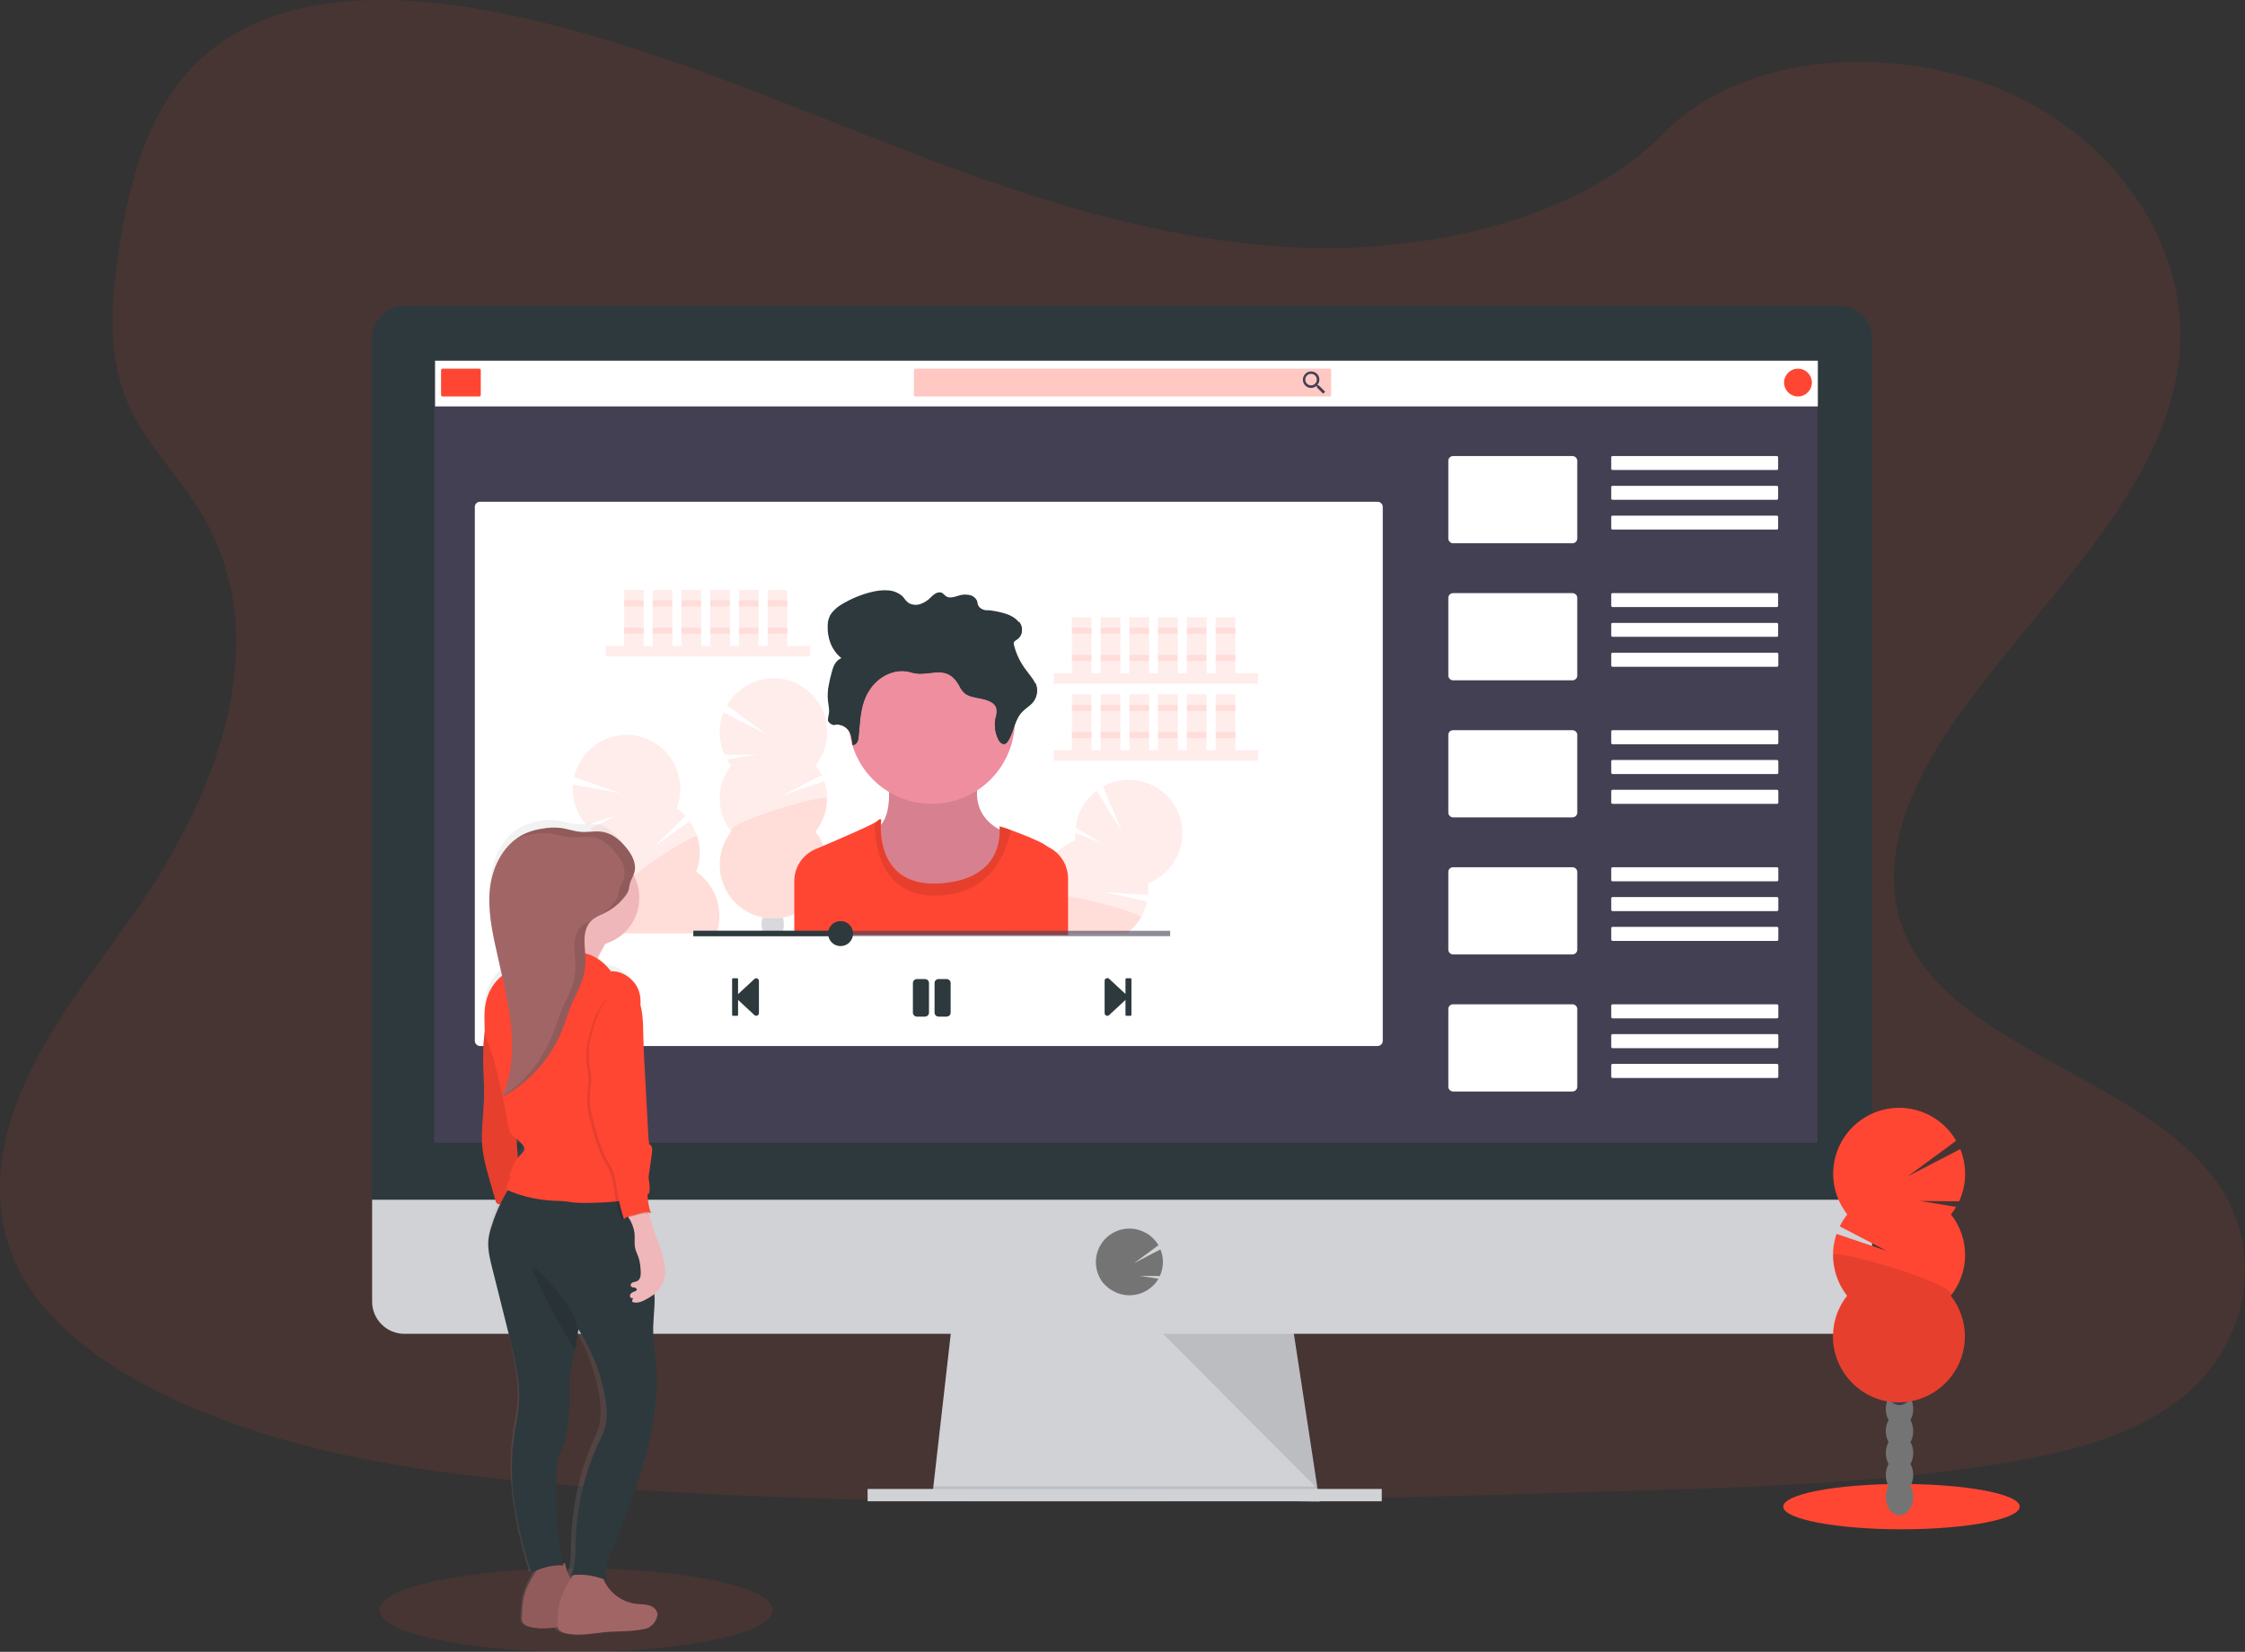 <?xml version="1.0" encoding="utf-8"?>
<!-- Generator: Adobe Illustrator 25.2.1, SVG Export Plug-In . SVG Version: 6.00 Build 0)  -->
<svg version="1.1" id="b847c0d8-de26-4ae3-b269-ef35a8ef771f"
	 xmlns="http://www.w3.org/2000/svg" xmlns:xlink="http://www.w3.org/1999/xlink" x="0px" y="0px" viewBox="0 0 1130 831.6"
	 style="enable-background:new 0 0 1130 831.6;" xml:space="preserve">
<rect x="0" y="0" width="1130" height="831.6" fill="#333333" stroke="none"/>
<style type="text/css">
	.st0{opacity:0.1;fill:#FF4633;enable-background:new    ;}
	.st1{fill:#D0D2D5;}
	.st2{opacity:0.1;enable-background:new    ;}
	.st3{fill:#2D393D;}
	.st4{fill:#444053;}
	.st5{fill:#747474;}
	.st6{fill:#FFFFFF;}
	.st7{fill:#FF4633;}
	.st8{opacity:0.3;fill:#FF4633;enable-background:new    ;}
	.st9{opacity:0.2;fill:#3F3D56;enable-background:new    ;}
	.st10{fill:#EE8E9E;}
	.st11{opacity:0.6;fill:#444053;enable-background:new    ;}
	.st12{fill:#3F3D56;}
	.st13{fill:url(#SVGID_1_);}
	.st14{fill:#A26565;}
	.st15{fill:#EFB7B9;}
	.st16{opacity:0.1;}
</style>
<path class="st0" d="M656.5,124.7c-72.4-2.5-141.4-25.9-207.3-51.5S318.1,19.3,247.4,5.7C201.9-3,149.9-4.2,113.2,20.1
	C78,43.6,66.6,84.1,60.5,121.7c-4.6,28.3-7.3,58,5.3,84.5c8.8,18.4,24.3,33.8,35.1,51.4c37.4,61.3,11,136.8-29.6,196.6
	c-19,28.1-41.1,54.8-55.8,84.7C0.7,568.8-6.1,603,6.8,633.4c12.8,30.2,43.1,52.9,76,68.8c66.8,32.4,145.5,41.7,222.3,46.9
	c169.9,11.6,340.8,6.6,511.2,1.6c63.1-1.9,126.4-3.8,188.4-13.5c34.4-5.4,70-14,95-34.8c31.8-26.3,39.6-70.9,18.3-104
	c-35.7-55.4-134.3-69.2-159.3-128.6c-13.7-32.7,0.4-69.2,20.3-99.5c42.8-65.1,114.5-122.2,118.3-196.6
	c2.6-51.1-31.9-102.3-85.2-126.5c-55.9-25.3-133.4-22.2-174.6,19.8C795.1,110.3,720.5,126.9,656.5,124.7z"/>
<polygon class="st1" points="664.2,755.9 469.2,753.4 469.8,748.4 479.2,665.9 650.4,665.9 663,748.4 664,754.6 "/>
<polygon class="st2" points="664,754.6 566.7,754.6 469.2,753.4 469.8,748.4 663,748.4 "/>
<rect x="436.7" y="749.6" class="st1" width="258.8" height="6.2"/>
<path class="st3" d="M942.3,170.4c0-9-7.2-16.3-16.2-16.4c0,0,0,0,0,0H203.5c-9,0-16.2,7.4-16.2,16.3c0,0,0,0,0,0v438h755V170.4z"/>
<path class="st1" d="M187.3,604v51.3c0,8.9,7.3,16.2,16.2,16.2l0,0h722.6c8.9,0,16.2-7.3,16.2-16.2V604H187.3z"/>
<rect x="218.6" y="181.5" class="st4" width="696.2" height="393.8"/>
<path class="st5" d="M568.5,652.1c5.2,0,10.1-2.4,13.3-6.4l0,0c0.5-0.6,0.9-1.3,1.3-1.9l-9.3-1.5l10,0.1c1.9-4.2,2.1-9.1,0.3-13.4
	l-13.4,7l12.4-9.1c-4.7-8-15-10.8-23.1-6.1s-10.8,15-6.1,23.1c0.4,0.7,0.8,1.3,1.3,1.9l0,0C558.5,649.7,563.4,652.1,568.5,652.1z"/>
<polygon class="st2" points="585.4,671.5 663.2,749.6 651.3,671.5 "/>
<path class="st6" d="M241.6,252.6h451.8c1.4,0,2.6,1.2,2.6,2.6V524c0,1.4-1.2,2.6-2.6,2.6H241.6c-1.4,0-2.6-1.2-2.6-2.6V255.2
	C239,253.7,240.2,252.6,241.6,252.6z"/>
<rect x="219" y="181.6" class="st6" width="696" height="23"/>
<path class="st7" d="M222.8,185.6h18.4c0.4,0,0.8,0.3,0.8,0.8v12.4c0,0.4-0.3,0.8-0.8,0.8h-18.4c-0.4,0-0.8-0.3-0.8-0.8v-12.4
	C222,185.9,222.3,185.6,222.8,185.6z"/>
<path class="st8" d="M460.6,185.6h208.8c0.3,0,0.6,0.3,0.6,0.6V199c0,0.3-0.3,0.6-0.6,0.6H460.6c-0.3,0-0.6-0.3-0.6-0.6v-12.8
	C460,185.8,460.3,185.6,460.6,185.6z"/>
<path class="st4" d="M663.8,194h-0.5l-0.2-0.2c0.6-0.8,1-1.7,1-2.7c0-2.3-1.9-4.1-4.2-4.1c-2.3,0-4.1,1.9-4.1,4.2
	c0,2.3,1.9,4.1,4.1,4.1c1,0,2-0.4,2.7-1l0.2,0.2v0.5l3.2,3.2l1-1L663.8,194z M659.9,194c-1.6,0-2.9-1.3-2.9-2.9s1.3-2.9,2.9-2.9
	s2.9,1.3,2.9,2.9c0,0,0,0,0,0C662.8,192.7,661.5,194,659.9,194C660,194,659.9,194,659.9,194z"/>
<circle class="st7" cx="905" cy="192.6" r="7"/>
<path class="st6" d="M731.4,229.6h60.1c1.3,0,2.4,1.1,2.4,2.4v39.1c0,1.3-1.1,2.4-2.4,2.4h-60.1c-1.3,0-2.4-1.1-2.4-2.4V232
	C729,230.6,730.1,229.6,731.4,229.6z"/>
<path class="st6" d="M811.6,229.6h82.8c0.3,0,0.6,0.3,0.6,0.6v5.8c0,0.3-0.3,0.6-0.6,0.6h-82.8c-0.3,0-0.6-0.3-0.6-0.6v-5.8
	C811,229.8,811.3,229.6,811.6,229.6z"/>
<path class="st6" d="M811.6,244.6h82.8c0.3,0,0.6,0.3,0.6,0.6v5.8c0,0.3-0.3,0.6-0.6,0.6h-82.8c-0.3,0-0.6-0.3-0.6-0.6v-5.8
	C811,244.8,811.3,244.6,811.6,244.6z"/>
<path class="st6" d="M811.6,259.6h82.8c0.3,0,0.6,0.3,0.6,0.6v5.8c0,0.3-0.3,0.6-0.6,0.6h-82.8c-0.3,0-0.6-0.3-0.6-0.6v-5.8
	C811,259.8,811.3,259.6,811.6,259.6z"/>
<path class="st6" d="M731.4,298.6h60.1c1.3,0,2.4,1.1,2.4,2.4v39.1c0,1.3-1.1,2.4-2.4,2.4h-60.1c-1.3,0-2.4-1.1-2.4-2.4V301
	C729,299.6,730.1,298.6,731.4,298.6z"/>
<path class="st6" d="M811.6,298.6h82.8c0.3,0,0.6,0.3,0.6,0.6v5.8c0,0.3-0.3,0.6-0.6,0.6h-82.8c-0.3,0-0.6-0.3-0.6-0.6v-5.8
	C811,298.8,811.3,298.6,811.6,298.6z"/>
<path class="st6" d="M811.6,313.6h82.8c0.3,0,0.6,0.3,0.6,0.6v5.8c0,0.3-0.3,0.6-0.6,0.6h-82.8c-0.3,0-0.6-0.3-0.6-0.6v-5.8
	C811,313.8,811.3,313.6,811.6,313.6z"/>
<path class="st6" d="M811.7,328.6h82.7c0.4,0,0.7,0.3,0.7,0.7v5.7c0,0.4-0.3,0.7-0.7,0.7h-82.7c-0.4,0-0.7-0.3-0.7-0.7v-5.7
	C811,328.9,811.3,328.6,811.7,328.6z"/>
<path class="st6" d="M731.4,367.6h60.1c1.3,0,2.4,1.1,2.4,2.4v39.1c0,1.3-1.1,2.4-2.4,2.4h-60.1c-1.3,0-2.4-1.1-2.4-2.4V370
	C729,368.6,730.1,367.6,731.4,367.6z"/>
<path class="st6" d="M811.7,367.6h82.7c0.4,0,0.7,0.3,0.7,0.7v5.7c0,0.4-0.3,0.7-0.7,0.7h-82.7c-0.4,0-0.7-0.3-0.7-0.7v-5.7
	C811,367.9,811.3,367.6,811.7,367.6z"/>
<path class="st6" d="M811.7,382.6h82.7c0.4,0,0.7,0.3,0.7,0.7v5.7c0,0.4-0.3,0.7-0.7,0.7h-82.7c-0.4,0-0.7-0.3-0.7-0.7v-5.7
	C811,382.9,811.3,382.6,811.7,382.6z"/>
<path class="st6" d="M811.7,397.6h82.7c0.4,0,0.7,0.3,0.7,0.7v5.7c0,0.4-0.3,0.7-0.7,0.7h-82.7c-0.4,0-0.7-0.3-0.7-0.7v-5.7
	C811,397.9,811.3,397.6,811.7,397.6z"/>
<path class="st6" d="M731.4,436.6h60.1c1.3,0,2.4,1.1,2.4,2.4v39.1c0,1.3-1.1,2.4-2.4,2.4h-60.1c-1.3,0-2.4-1.1-2.4-2.4V439
	C729,437.6,730.1,436.6,731.4,436.6z"/>
<path class="st6" d="M811.7,436.6h82.7c0.4,0,0.7,0.3,0.7,0.7v5.7c0,0.4-0.3,0.7-0.7,0.7h-82.7c-0.4,0-0.7-0.3-0.7-0.7v-5.7
	C811,436.9,811.3,436.6,811.7,436.6z"/>
<path class="st6" d="M811.7,451.6h82.7c0.4,0,0.7,0.3,0.7,0.7v5.7c0,0.4-0.3,0.7-0.7,0.7h-82.7c-0.4,0-0.7-0.3-0.7-0.7v-5.7
	C811,451.9,811.3,451.6,811.7,451.6z"/>
<path class="st6" d="M811.7,466.6h82.7c0.4,0,0.7,0.3,0.7,0.7v5.7c0,0.4-0.3,0.7-0.7,0.7h-82.7c-0.4,0-0.7-0.3-0.7-0.7v-5.7
	C811,466.9,811.3,466.6,811.7,466.6z"/>
<path class="st6" d="M731.4,505.6h60.1c1.3,0,2.4,1.1,2.4,2.4v39.1c0,1.3-1.1,2.4-2.4,2.4h-60.1c-1.3,0-2.4-1.1-2.4-2.4V508
	C729,506.6,730.1,505.6,731.4,505.6z"/>
<path class="st6" d="M811.7,505.6h82.7c0.4,0,0.7,0.3,0.7,0.7v5.7c0,0.4-0.3,0.7-0.7,0.7h-82.7c-0.4,0-0.7-0.3-0.7-0.7v-5.7
	C811,505.9,811.3,505.6,811.7,505.6z"/>
<path class="st6" d="M811.7,520.6h82.7c0.4,0,0.7,0.3,0.7,0.7v5.7c0,0.4-0.3,0.7-0.7,0.7h-82.7c-0.4,0-0.7-0.3-0.7-0.7v-5.7
	C811,520.9,811.3,520.6,811.7,520.6z"/>
<path class="st6" d="M811.7,535.6h82.7c0.4,0,0.7,0.3,0.7,0.7v5.7c0,0.4-0.3,0.7-0.7,0.7h-82.7c-0.4,0-0.7-0.3-0.7-0.7v-5.7
	C811,535.9,811.3,535.6,811.7,535.6z"/>
<rect x="304.9" y="325.2" class="st0" width="102.8" height="5.3"/>
<rect x="314.1" y="297" class="st0" width="9.9" height="28.2"/>
<rect x="328.5" y="297" class="st0" width="9.9" height="28.2"/>
<rect x="343" y="297" class="st0" width="9.9" height="28.2"/>
<rect x="357.5" y="297" class="st0" width="9.9" height="28.2"/>
<rect x="371.9" y="297" class="st0" width="9.9" height="28.2"/>
<rect x="386.4" y="297" class="st0" width="9.9" height="28.2"/>
<rect x="314.1" y="302.3" class="st0" width="9.9" height="3"/>
<rect x="328.5" y="302.3" class="st0" width="9.9" height="3"/>
<rect x="343" y="302.3" class="st0" width="9.9" height="3"/>
<rect x="357.5" y="302.3" class="st0" width="9.9" height="3"/>
<rect x="371.9" y="302.3" class="st0" width="9.9" height="3"/>
<rect x="386.4" y="302.3" class="st0" width="9.9" height="3"/>
<rect x="314.1" y="316" class="st0" width="9.9" height="3"/>
<rect x="328.5" y="316" class="st0" width="9.9" height="3"/>
<rect x="343" y="316" class="st0" width="9.9" height="3"/>
<rect x="357.5" y="316" class="st0" width="9.9" height="3"/>
<rect x="371.9" y="316" class="st0" width="9.9" height="3"/>
<rect x="386.4" y="316" class="st0" width="9.9" height="3"/>
<rect x="530.4" y="338.9" class="st0" width="102.8" height="5.3"/>
<rect x="539.5" y="310.7" class="st0" width="9.9" height="28.2"/>
<rect x="554" y="310.7" class="st0" width="9.9" height="28.2"/>
<rect x="568.5" y="310.7" class="st0" width="9.9" height="28.2"/>
<rect x="582.9" y="310.7" class="st0" width="9.9" height="28.2"/>
<rect x="597.4" y="310.7" class="st0" width="9.9" height="28.2"/>
<rect x="611.9" y="310.7" class="st0" width="9.9" height="28.2"/>
<rect x="539.5" y="316" class="st0" width="9.9" height="3"/>
<rect x="554" y="316" class="st0" width="9.9" height="3"/>
<rect x="568.5" y="316" class="st0" width="9.9" height="3"/>
<rect x="582.9" y="316" class="st0" width="9.9" height="3"/>
<rect x="597.4" y="316" class="st0" width="9.9" height="3"/>
<rect x="611.9" y="316" class="st0" width="9.9" height="3"/>
<rect x="539.5" y="329.7" class="st0" width="9.9" height="3"/>
<rect x="554" y="329.7" class="st0" width="9.9" height="3"/>
<rect x="568.5" y="329.7" class="st0" width="9.9" height="3"/>
<rect x="582.9" y="329.7" class="st0" width="9.9" height="3"/>
<rect x="597.4" y="329.7" class="st0" width="9.9" height="3"/>
<rect x="611.9" y="329.7" class="st0" width="9.9" height="3"/>
<rect x="530.4" y="377.7" class="st0" width="102.8" height="5.3"/>
<rect x="539.5" y="349.5" class="st0" width="9.9" height="28.2"/>
<rect x="554" y="349.5" class="st0" width="9.9" height="28.2"/>
<rect x="568.5" y="349.5" class="st0" width="9.9" height="28.2"/>
<rect x="582.9" y="349.5" class="st0" width="9.9" height="28.2"/>
<rect x="597.4" y="349.5" class="st0" width="9.9" height="28.2"/>
<rect x="611.9" y="349.5" class="st0" width="9.9" height="28.2"/>
<rect x="539.5" y="354.9" class="st0" width="9.9" height="3"/>
<rect x="554" y="354.9" class="st0" width="9.9" height="3"/>
<rect x="568.5" y="354.9" class="st0" width="9.9" height="3"/>
<rect x="582.9" y="354.9" class="st0" width="9.9" height="3"/>
<rect x="597.4" y="354.9" class="st0" width="9.9" height="3"/>
<rect x="611.9" y="354.9" class="st0" width="9.9" height="3"/>
<rect x="539.5" y="368.6" class="st0" width="9.9" height="3"/>
<rect x="554" y="368.6" class="st0" width="9.9" height="3"/>
<rect x="568.5" y="368.6" class="st0" width="9.9" height="3"/>
<rect x="582.9" y="368.6" class="st0" width="9.9" height="3"/>
<rect x="597.4" y="368.6" class="st0" width="9.9" height="3"/>
<rect x="611.9" y="368.6" class="st0" width="9.9" height="3"/>
<path class="st0" d="M368,385.4c-0.8-1-1.5-2-2.1-3.1l14.8-2.4l-16,0.1c-3.1-6.8-3.3-14.5-0.5-21.4l21.5,11.1l-19.8-14.6
	c7.4-13,23.9-17.5,36.8-10.1c13,7.4,17.5,23.9,10.1,36.8c-0.7,1.2-1.5,2.4-2.3,3.5c1.2,1.5,2.2,3.2,3.1,4.9l-19.2,10l20.5-6.9
	c2.9,8.6,1.3,18.1-4.4,25.3c9.2,11.7,7.2,28.7-4.5,37.9s-28.7,7.2-37.9-4.5c-7.7-9.8-7.7-23.6,0-33.4
	C360.3,409,360.3,395.2,368,385.4L368,385.4z"/>
<path class="st0" d="M416.2,402.1c0,6-2,11.9-5.8,16.7c9.2,11.7,7.2,28.7-4.5,37.9s-28.7,7.2-37.9-4.5c-7.7-9.8-7.7-23.6,0-33.4
	C364.4,414.2,416.2,399.1,416.2,402.1z"/>
<path class="st9" d="M393.5,469.7c0,0.1,0.1,0.1,0.1,0.2h-9.2c0-0.1,0.1-0.1,0.1-0.2c-0.8-1.4-1.2-2.9-1.2-4.5
	c0-1.1,0.2-2.2,0.5-3.2l0,0c0.5,0.1,1.1,0.2,1.9,0.2c2.1,0.2,4.3,0.2,6.4,0c0.6-0.1,1.2-0.1,1.9-0.2c0,0,0,0,0,0
	c0.4,1,0.5,2.1,0.5,3.1C394.7,466.7,394.3,468.3,393.5,469.7z"/>
<path class="st0" d="M360.6,469.9h-51c-0.1-0.3-0.2-0.6-0.3-0.9c-1.8-5.8-1.6-12,0.6-17.6c-10.2-7.1-14.3-20.3-9.9-31.9
	c-1-0.7-2-1.5-2.9-2.3l13.4-6.7l-15.3,4.8c-5-5.5-7.4-12.9-6.8-20.3l23.8,4.3l-23.2-8.1c3.2-14.6,17.6-23.8,32.2-20.6
	c14.6,3.2,23.8,17.6,20.6,32.2c-0.3,1.4-0.7,2.8-1.2,4.1c1.6,1.1,3.1,2.4,4.4,3.9L329.6,426l17.5-12.6c5.3,7.4,6.6,17,3.3,25.5
	C360.4,445.8,364.6,458.4,360.6,469.9z"/>
<path class="st0" d="M360.6,469.9h-51c-0.1-0.3-0.2-0.6-0.3-0.9c-1.8-5.8-1.6-12,0.6-17.6c-4.8-3.3,40.2-33.1,41.1-30.2
	c1.8,5.8,1.6,12-0.6,17.6C360.4,445.7,364.6,458.4,360.6,469.9z"/>
<path class="st0" d="M591.3,433.3c-3.1,5.2-7.9,9.2-13.5,11.4c0.2,1.9,0.3,3.9,0.1,5.8l-21.6-1.3l21.1,4.6c-0.6,2.9-1.7,5.6-3.2,8.2
	c-1.8,3.1-4.3,5.8-7.2,7.9h-29.4v0.8h-30c0.1-0.3,0.1-0.5,0.2-0.8c2.2-8.4,8.3-15.2,16.5-18.3c-1.6-12.4,5.5-24.2,17.1-28.6
	c-0.2-1.2-0.2-2.5-0.2-3.7l14,5.5l-13.8-8.1c0.8-7.4,4.7-14.1,10.6-18.6l12.7,20.6l-9.5-22.7c13-7.2,29.5-2.5,36.7,10.6
	C596.4,414.9,596.3,425.1,591.3,433.3L591.3,433.3z"/>
<path class="st0" d="M574.2,462c-1.8,3.1-4.3,5.8-7.2,7.9h-29.4v0.8h-30c0.1-0.3,0.1-0.5,0.2-0.8c2.2-8.4,8.3-15.2,16.5-18.3
	c-0.2-2,5.6-1.7,13.3-0.4C552.8,453.7,575.3,460.3,574.2,462z"/>
<path class="st10" d="M446.7,390c0,0,3.7,20-4.6,26.5s7,45.7,32.2,41.1c25.2-4.6,35.4-37.4,35.4-37.4s-25.2-5.2-15.9-31.8L446.7,390
	z"/>
<path class="st2" d="M446.7,390c0,0,3.7,20-4.6,26.5s7,45.7,32.2,41.1c25.2-4.6,35.4-37.4,35.4-37.4s-25.2-5.2-15.9-31.8L446.7,390z
	"/>
<circle class="st10" cx="469" cy="362.9" r="41.8"/>
<path class="st7" d="M537.6,442.3v28.4H399.8v-27.1c0-7,4.2-13.4,10.7-16.1l4-1.7c10-4.3,22.1-9.5,26.1-11.8
	c0.4-0.2,0.8-0.5,1.2-0.8c2.2-2.2,1.7,0.6,1.7,0.6s-0.1,0.5-0.1,1.5c-0.2,6.4,0.7,31.5,30.1,29.4c28.7-2,30-21.4,29.7-27.1
	c0-0.5-0.1-1.1-0.1-1.6c2,0.5,3.9,1.1,5.8,1.9c6,2.2,14.9,5.8,17.2,7.5c0.7,0.5,1.6,1.1,2.6,1.6c1.1,0.6,2.2,1.4,3.1,2.2
	C535.5,432.6,537.6,437.3,537.6,442.3z"/>
<path class="st2" d="M508.8,418c-2.4,11.3-10.1,32.4-37.6,32.9c-29.3,0.6-31-28.6-30.8-36.8c0.4-0.2,0.9-0.5,1.2-0.8
	c2.2-2.2,1.7,0.6,1.7,0.6s-3.7,33.3,30,30.9s29.6-28.7,29.6-28.7C503,415.9,505.5,416.8,508.8,418z"/>
<path class="st3" d="M419.6,365c2.8-0.7,5.8,0.4,7.5,2.8c1.5,2.1,1.8,4.7,1.9,7.2c1.8,0.4,2.8-1.7,3-3.2c0.7-6.3,0.7-12.7,2.8-18.8
	s6.8-12,13.9-14.3c2.4-0.8,5-1.1,7.6-0.7c1.5,0.2,2.9,0.8,4.4,1c5.2,0.9,10.9-1.6,15.7,0.1c3.1,1.1,5,3.6,6.4,6.1
	c0.6,1.3,1.5,2.6,2.5,3.6c2.1,1.9,5.3,2.3,8.3,2.9s6.2,1.6,7.5,3.9c1.1,2.1,0.3,4.5-0.1,6.7c-0.6,3.5,0,7.2,1.7,10.4
	c0.5,1,1.7,2.2,3,1.9c0.6-0.2,1.1-0.6,1.4-1.1c3.4-4.8,3.3-11,7.6-15.3c1.4-1.4,3.3-2.6,4.7-4c2.1-2.2,3-5.3,2.4-8.2
	c-0.8-3.3-3.4-6-5.5-8.9c-2.8-3.7-4.8-7.9-5.9-12.3c-0.2-0.5-0.2-1.1,0-1.6c0.4-0.5,0.9-0.9,1.5-1.2c2.4-1.6,3.2-4.7,1.9-7.3
	c-1.2-2.5-3.9-4.4-6.9-5.5c-3-1-6.2-1.7-9.4-2c-2.1,0.3-4.6-0.9-5.2-2.6c-0.3-0.8-0.3-1.6-0.6-2.3c-0.8-1.5-2.3-2.6-4-2.8
	c-1.8-0.3-3.6-0.2-5.3,0.4c-2,0.6-4.3,1.4-6,0.4c-0.9-0.5-1.4-1.4-2.4-1.9c-2-0.8-4.1,0.9-5.5,2.3c-1.4,1.5-3.1,2.6-5,3.3
	c-2,0.8-4.3,0.6-6.1-0.4c-1.4-0.9-2.1-2.3-3.1-3.4c-2.1-1.8-4.7-2.9-7.5-3c-2.8-0.2-5.7,0.2-8.4,0.9c-5.2,1.3-10.2,3.4-14.8,6.2
	c-2.3,1.3-4.2,3.1-5.7,5.3c-0.8,1.7-1.3,3.5-1.3,5.4c-0.2,5.9,1.7,12.1,6.9,16.3c-3.1,1.3-4.2,4.5-4.9,7.3
	c-1.2,4.5-2.3,9.1-1.9,13.7c0.2,2.4,0.9,4.8,0.5,7.1c-0.3,1.1-0.4,2.3-0.5,3.4C417.2,363.8,418.3,364.8,419.6,365z"/>
<g>
	<path class="st3" d="M521.2,343.8c-0.4,1-1.1,1.9-1.8,2.7c-1.4,1.5-3.2,2.6-4.7,4c-4.3,4.3-4.2,10.5-7.6,15.3
		c-0.3,0.5-0.8,0.9-1.4,1.1c-1.3,0.3-2.4-0.8-3-1.9c-0.7-1.3-1.2-2.6-1.5-4c-0.1,0.4-0.1,0.7-0.2,1c-0.6,3.5,0,7.2,1.7,10.4
		c0.5,1,1.7,2.2,3,1.9c0.6-0.2,1.1-0.6,1.4-1.1c3.4-4.8,3.3-11,7.6-15.3c1.4-1.4,3.3-2.6,4.7-4c2.1-2.2,3-5.3,2.4-8.2
		C521.7,345,521.5,344.4,521.2,343.8z"/>
	<path class="st3" d="M511.9,314.2c-0.6,0.3-1.1,0.7-1.5,1.2c-0.2,0.5-0.2,1.1,0,1.6c0.4,1.6,0.9,3.1,1.5,4.6l0,0
		c2.4-1.6,3.2-4.7,1.9-7.3c-0.2-0.4-0.4-0.8-0.7-1.2C512.8,313.5,512.4,313.9,511.9,314.2z"/>
	<path class="st3" d="M423.7,323.5c-3.5-2.9-5.9-7-6.5-11.6c-0.2,0.9-0.3,1.8-0.3,2.7c-0.2,4.4,0.9,8.7,3.3,12.4
		C420.9,325.4,422.1,324.1,423.7,323.5z"/>
	<path class="st3" d="M501.1,354.7c0.4-2.2,1.2-4.6,0.1-6.7c-1.3-2.3-4.5-3.3-7.5-3.9s-6.2-1.1-8.3-2.9c-1-1.1-1.9-2.3-2.5-3.6
		c-1.4-2.5-3.4-5-6.4-6.1c-4.9-1.7-10.5,0.7-15.7-0.1c-1.5-0.2-2.9-0.8-4.4-1c-2.5-0.4-5.1-0.1-7.6,0.7c-7.1,2.3-11.7,8.2-13.9,14.3
		s-2.2,12.5-2.8,18.8c-0.2,1.5-1.2,3.6-3,3.2c-0.2-2.5-0.4-5-1.9-7.2c-1.7-2.4-4.7-3.5-7.5-2.7c-0.8-0.2-1.6-0.7-2.1-1.4
		c0.1,0.9,0.1,1.8,0,2.8c-0.3,1.1-0.4,2.3-0.5,3.4c0.3,1.3,1.3,2.3,2.6,2.6c2.8-0.7,5.8,0.4,7.5,2.8c1.5,2.1,1.8,4.7,1.9,7.2
		c1.8,0.4,2.8-1.7,3-3.2c0.7-6.3,0.7-12.7,2.8-18.8s6.8-12,13.9-14.3c2.4-0.8,5-1.1,7.6-0.7c1.5,0.2,2.9,0.8,4.4,1
		c5.2,0.9,10.9-1.6,15.7,0.1c3.1,1.1,5,3.6,6.4,6.1c0.6,1.3,1.5,2.6,2.5,3.6c2.1,1.9,5.3,2.3,8.3,2.9s6,1.5,7.3,3.6
		C501,355,501,354.9,501.1,354.7z"/>
	<path class="st3" d="M417.4,351.6c0.2-1.9,0.1-3.7-0.3-5.6c-0.3,1.9-0.4,3.9-0.2,5.8c0,0.5,0.1,1,0.2,1.5
		C417.2,352.8,417.4,352.2,417.4,351.6z"/>
</g>
<path class="st3" d="M368.5,511v-18c0-0.3,0.2-0.5,0.5-0.5c0,0,0,0,0,0h2c0.3,0,0.5,0.2,0.5,0.5l0,0v7.5l8.3-7.7
	c0.6-0.5,1.4-0.4,1.9,0.2c0.2,0.2,0.3,0.5,0.3,0.8v16.3c0,0.8-0.7,1.3-1.4,1.3c-0.3,0-0.6-0.1-0.8-0.3l-8.3-7.7v7.5
	c0,0.3-0.2,0.5-0.5,0.5c0,0,0,0,0,0h-2C368.8,511.4,368.5,511.2,368.5,511z"/>
<path class="st3" d="M569.5,492.9v18c0,0.3-0.2,0.5-0.5,0.5c0,0,0,0,0,0h-2c-0.3,0-0.5-0.2-0.5-0.5l0,0v-7.5l-8.3,7.7
	c-0.6,0.5-1.4,0.4-1.9-0.2c-0.2-0.2-0.3-0.5-0.3-0.8v-16.4c0-0.8,0.7-1.3,1.4-1.3c0.3,0,0.6,0.1,0.8,0.3l8.3,7.7V493
	c0-0.3,0.2-0.5,0.5-0.5l0,0h2C569.3,492.5,569.5,492.7,569.5,492.9z"/>
<path class="st3" d="M465.6,511.8h-4.1c-1.1,0-2-0.9-2-2v-14.9c0-1.1,0.9-2,2-2h4.1c1.1,0,2,0.9,2,2v14.9
	C467.6,510.9,466.7,511.8,465.6,511.8z M478.5,509.8v-14.9c0-1.1-0.9-2-2-2h-4.1c-1.1,0-2,0.9-2,2v14.9c0,1.1,0.9,2,2,2h4.1
	C477.6,511.8,478.5,510.9,478.5,509.8C478.5,509.8,478.5,509.8,478.5,509.8z"/>
<rect x="349" y="468.6" class="st11" width="240" height="2.7"/>
<circle class="st3" cx="423.1" cy="470" r="6.3"/>
<rect x="349" y="468.6" class="st3" width="74.1" height="2.7"/>
<ellipse class="st7" cx="957.1" cy="758.5" rx="59.5" ry="11.4"/>
<ellipse class="st5" cx="956.1" cy="753.7" rx="6.9" ry="9.1"/>
<ellipse class="st5" cx="956.1" cy="742.6" rx="6.9" ry="9.1"/>
<ellipse class="st5" cx="956.1" cy="731.5" rx="6.9" ry="9.1"/>
<ellipse class="st5" cx="956.1" cy="720.5" rx="6.9" ry="9.1"/>
<ellipse class="st5" cx="956.1" cy="709.4" rx="6.9" ry="9.1"/>
<ellipse class="st12" cx="956.1" cy="698.3" rx="6.9" ry="9.1"/>
<ellipse class="st12" cx="956.1" cy="687.2" rx="6.9" ry="9.1"/>
<path class="st7" d="M982,611.4c0.9-1.2,1.8-2.5,2.6-3.8l-18.2-3l19.7,0.2c3.8-8.3,4-17.8,0.6-26.3l-26.4,13.7l24.3-17.9
	c-9.2-15.9-29.5-21.3-45.3-12.1c-15.9,9.2-21.3,29.5-12.1,45.3c0.8,1.4,1.7,2.7,2.6,3.9c-1.5,1.9-2.7,3.9-3.8,6l23.6,12.3l-25.2-8.5
	c-3.6,10.6-1.6,22.3,5.3,31.1c-11.3,14.4-8.8,35.2,5.6,46.6s35.2,8.8,46.6-5.6c9.5-12,9.5-29,0-41
	C991.5,640.3,991.5,623.4,982,611.4L982,611.4z"/>
<path class="st2" d="M922.8,631.9c0,7.4,2.5,14.7,7.1,20.5c-11.3,14.4-8.8,35.2,5.6,46.6c14.4,11.3,35.2,8.8,46.6-5.6
	c9.5-12,9.5-29,0-41C986.5,646.8,922.8,628.2,922.8,631.9z"/>
<ellipse class="st0" cx="290" cy="810.6" rx="99" ry="21"/>
<linearGradient id="SVGID_1_" gradientUnits="userSpaceOnUse" x1="321.646" y1="-25.146" x2="321.646" y2="384.822" gradientTransform="matrix(1 0 0 -1 -35 797.78)">
	<stop  offset="0" style="stop-color:#808080;stop-opacity:0.25"/>
	<stop  offset="0.54" style="stop-color:#808080;stop-opacity:0.12"/>
	<stop  offset="1" style="stop-color:#808080;stop-opacity:0.1"/>
</linearGradient>
<path class="st13" d="M323.1,808.1c-2-0.7-4.1-0.6-6.2-0.8c-4.3-0.5-8.4-2.5-11.5-5.6c-2-2-3.5-4.4-4.6-7c0.7,0.2,1.3,0.5,2,0.8
	c-2-4.7,0.1-9.9,1.9-14.6c3.1-8,6.1-16,8.9-24.1c7-20.5,13-41.8,12.9-63.6c0-7.9-1.5-15.3-1.7-23.2c-0.2-5.8,0.7-11.7,0.6-17.5
	c0-0.8,0-1.6-0.1-2.5c3.6-3.2,5.6-7.9,5.3-12.7c-0.1-1.2-0.3-2.5-0.5-3.7c-0.4-2.1-0.8-4.2-1.4-6.3c-0.7-2.2-1.6-4.2-2.3-6.4
	c-1.5-4.1-2.5-8.4-3.8-12.6c0.5,0,0.9,0.2,1.4,0.4c-0.3-0.4-0.5-0.8-0.6-1.3c-0.7-2.7-1.1-5.4-1.2-8.2l0.9-0.4
	c0.4-2.7,0.2-5.4-0.4-8.1c0.5-4.3,1.2-8.6,1.7-12.9c0.2-1.6,0.1-3.6-1.4-4c-0.3-2.3-0.4-4.6-0.5-6.9c-0.4-8.1-0.8-16.1-1.2-24.2
	c-0.4-8.1-0.8-16.2-1-24.3c-0.1-5.1-0.2-10.5-1.4-15.4c0.2-2.4,0-4.7-0.7-7c-1.9-5.9-7.6-10.6-13.5-10.2c-1.7-2.5-3.9-4.7-6.4-6.5
	c1.2-2.6,2.6-5.3,3.7-7.4c9.4-3,16.2-12.3,16.2-23.3c0-4-0.9-8-2.8-11.6c0.2-0.4,0.3-0.9,0.4-1.4c0.5-2.2,0.3-4.4-0.5-6.5
	c-0.3-0.8-0.6-1.6-1-2.3c-0.3-0.5-0.5-1-0.8-1.5l-0.5-0.8c-0.3-0.5-0.6-0.9-1-1.4c-0.7-1-1.5-1.9-2.3-2.7c-1-1.1-2.1-2.1-3.3-2.9
	c-1.6-1.2-3.4-2-5.4-2.5c-1.1-0.2-2.3-0.3-3.4-0.3c-0.7,0-1.4,0-2.1,0.1c-1.4,0.1-2.8,0.2-4.2,0.2c-0.5,0-0.9,0-1.4-0.1
	c-2.4-0.3-4.9-0.8-7.2-1.5l-1.2-0.2c-0.4-0.1-0.8-0.1-1.2-0.2c-1.1-0.1-2.2-0.2-3.3-0.2h-1.1c-1.1,0.1-2.2,0.2-3.3,0.3l-1.1,0.2
	c-2.8,0.4-5.5,1.2-8,2.4c-0.3,0.1-0.7,0.3-1,0.5l-0.2,0.1c-0.3,0.1-0.5,0.3-0.8,0.5l-0.1,0.1l-0.9,0.5l-0.1,0
	c-7.9,5.3-12.6,15.5-13.8,25.5c-1.3,11.3,1,22.6,3.3,33.7l2.1,10c0.1,0.5,0.2,0.9,0.3,1.3c-3,2.4-5.2,5.6-6.6,9.1
	c-2,5-2,10.4-1.9,15.8c0,1.1,0.1,2.2,0.2,3.3c-0.2,2.1-0.5,4.2-0.6,6.3c-0.6,9.7,0.5,19.5,0.2,29.2c-0.2,7.5-1.4,15-0.8,22.4
	c0.5,6.6,2.2,13,4,19.4l2.5,9.1c0.1,0.5,0.3,0.9,0.6,1.2c0.4,0.3,0.9,0.4,1.4,0.3c-1.6,3.7-3,7.6-4.1,11.5c-0.8,2.4-1.2,4.9-1.5,7.4
	c-0.3,4.6,0.7,9.1,1.8,13.6c1.6,6.7,3.2,13.4,4.8,20.1c1.1,4.7,2.2,9.4,3.4,14.1c2.2,9.3,4.4,18.6,4.8,28.1c0.2,4.8-0.1,9.6-1,14.3
	c-2.9,14.1-3.3,28.6-1.2,42.8c1.7,12,4.4,23.9,8.1,35.4c0.8-0.4,1.6-0.8,2.5-1.2l-0.4,0.7c-1.2,2-2.2,4.1-3.2,6.2
	c-0.7,1.4-1.2,2.8-1.7,4.2c-1.3,4-1.5,8.3-1.7,12.5c-0.1,0.8,0,1.6,0.2,2.4c0.5,1.5,2.1,2.3,3.6,2.7c4.3,1.2,8.8,0.8,13.3,0.2
	c0,0.1,0.1,0.2,0.1,0.3c0.5,1.5,2.1,2.3,3.6,2.7c6.2,1.8,12.7,0.1,19.1-0.5s12.6-0.2,18.8-1.6c0.9-0.2,1.8-0.5,2.6-1
	c1.6-1.1,2.7-2.7,3.3-4.5c0.2-0.5,0.3-1,0.4-1.5C327,810.8,325.1,808.8,323.1,808.1z M302,715.5c-0.3,2.3-1,4.6-2,6.8
	c-4.8,10.2-8.3,21-10.3,32.2c-1.3,7.3-2.1,14.8-2.3,22.2c-0.1,5.5,0.1,11.3-2.2,16.2l0.8-0.1c-0.3,0.5-0.5,1-0.8,1.4l-0.1,0.2
	c-1.4-2.4-2.3-5-2.7-7.7c0-0.1-0.5-0.2-1.1-0.2c-2.8-15.8-3.8-31.9-2.9-47.9c0-1.9,0.3-3.9,0.8-5.8c0.5-1.6,1.4-3.1,2-4.6
	c1-2.6,1.7-5.4,2-8.1c1.1-7.1,1.5-14.3,1.3-21.5c-0.2-6.8,1.3-13.5,2.7-20.3c0.6-3.2,1.2-6.4,1.5-9.7l0.1-0.7
	c5.9,9.8,10.1,20.6,12.3,31.9C302.3,705,302.6,710.3,302,715.5z M259.2,571l0.3,0.3c1,0.9,1.9,1.8,2.7,2.8c0.4,0.4,0.7,1,0.8,1.5
	c0.3,1.5-0.9,2.7-1.9,3.8c-0.4,0.5-0.8,1-1.2,1.5C259.7,577.6,259.5,574.3,259.2,571L259.2,571z"/>
<path class="st7" d="M245.4,508.3l-1.1,8.5c-0.4,2.9-0.7,5.8-0.9,8.6c-0.7,9.6,0.6,19.3,0.2,28.9c-0.3,7.4-1.4,14.8-0.9,22.2
	c0.5,6.5,2.4,12.9,4.2,19.2l2.6,9c0.1,0.5,0.3,0.9,0.7,1.2c0.5,0.3,1.1,0.4,1.7,0.3l11.7-1.1c-0.8-3.4-1.6-7-2-10.5
	c-0.3-2.8-0.5-5.5-0.7-8.3c-0.6-8.7-1.3-17.3-2-26l-1.2-15.2c-0.5-6.6-1.1-13.2-2.7-19.6C253.3,519.1,250,513.1,245.4,508.3z"/>
<path class="st2" d="M245.4,508.3l-1.1,8.5c-0.4,2.9-0.7,5.8-0.9,8.6c-0.7,9.6,0.6,19.3,0.2,28.9c-0.3,7.4-1.4,14.8-0.9,22.2
	c0.5,6.5,2.4,12.9,4.2,19.2l2.6,9c0.1,0.5,0.3,0.9,0.7,1.2c0.5,0.3,1.1,0.4,1.7,0.3l11.7-1.1c-0.8-3.4-1.6-7-2-10.5
	c-0.3-2.8-0.5-5.5-0.7-8.3c-0.6-8.7-1.3-17.3-2-26l-1.2-15.2c-0.5-6.6-1.1-13.2-2.7-19.6C253.3,519.1,250,513.1,245.4,508.3z"/>
<path class="st14" d="M266.2,797.3c-0.7,1.4-1.3,2.7-1.8,4.2c-1.3,3.9-1.5,8.2-1.7,12.4c-0.1,0.8,0,1.6,0.2,2.4
	c0.6,1.5,2.2,2.3,3.8,2.7c6.5,1.8,13.3,0.1,20-0.5s13.3-0.2,19.7-1.6c1-0.2,1.9-0.5,2.7-0.9c1.6-1.1,2.8-2.6,3.5-4.5
	c0.2-0.5,0.3-1,0.4-1.5c0.2-2.2-1.7-4.1-3.8-4.8c-2.1-0.7-4.4-0.6-6.5-0.8c-9.3-0.9-16.8-8-18.2-17.2c-0.1-0.5-10.8-0.2-12,0.4
	c-1.3,0.7-2.1,2.5-2.9,3.8C268.4,793.2,267.3,795.2,266.2,797.3z"/>
<path class="st2" d="M266.2,797.3c-0.7,1.4-1.3,2.7-1.8,4.2c-1.3,3.9-1.5,8.2-1.7,12.4c-0.1,0.8,0,1.6,0.2,2.4
	c0.6,1.5,2.2,2.3,3.8,2.7c6.5,1.8,13.3,0.1,20-0.5s13.3-0.2,19.7-1.6c1-0.2,1.9-0.5,2.7-0.9c1.6-1.1,2.8-2.6,3.5-4.5
	c0.2-0.5,0.3-1,0.4-1.5c0.2-2.2-1.7-4.1-3.8-4.8c-2.1-0.7-4.4-0.6-6.5-0.8c-9.3-0.9-16.8-8-18.2-17.2c-0.1-0.5-10.8-0.2-12,0.4
	c-1.3,0.7-2.1,2.5-2.9,3.8C268.4,793.2,267.3,795.2,266.2,797.3z"/>
<path class="st14" d="M284.1,800.5c-0.7,1.3-1.3,2.7-1.8,4.2c-1.4,4-1.5,8.2-1.7,12.4c-0.1,0.8,0,1.6,0.2,2.4
	c0.6,1.5,2.2,2.3,3.8,2.7c6.5,1.7,13.3,0.1,20-0.5s13.3-0.2,19.7-1.6c1-0.2,1.9-0.5,2.7-1c1.6-1.1,2.9-2.6,3.5-4.5
	c0.2-0.5,0.3-1,0.4-1.5c0.2-2.2-1.7-4.1-3.8-4.8c-2.1-0.7-4.4-0.6-6.5-0.8c-9.3-1-16.7-8-18.2-17.2c-0.1-0.5-10.8-0.2-12,0.4
	c-1.3,0.7-2.1,2.5-2.9,3.8C286.2,796.4,285.1,798.4,284.1,800.5z"/>
<path class="st3" d="M330.6,694.3c0.1,21.6-6.1,42.7-13.5,63c-2.9,8-6,16-9.3,23.9c-1.9,4.7-4.1,9.9-2,14.5
	c-6-2.3-12.1-3.6-18.4-2.6c2.4-4.9,2.2-10.6,2.3-16c0.2-7.4,1-14.8,2.4-22.1c2.1-11.1,5.7-21.8,10.8-31.9c1-2.1,1.7-4.4,2.1-6.7
	c0.8-5.1,0.2-10.4-0.9-15.5c-2.3-11.2-6.7-22-12.9-31.6L291,670c-0.4,3.2-0.9,6.4-1.6,9.6c-1.4,6.7-3.1,13.4-2.8,20.1
	c0.3,7.1-0.2,14.3-1.3,21.3c-0.4,2.8-1.1,5.5-2.1,8.1c-0.7,1.5-1.6,3-2.1,4.6c-0.5,1.9-0.8,3.8-0.8,5.7c-0.8,16.3,0,32.8,3.3,48.7
	c-5.6-0.4-11.1,1.2-16.1,3.7c-3.9-11.4-6.7-23.2-8.5-35.1c-2.2-14.1-1.7-28.5,1.3-42.5c0.9-4.7,1.3-9.4,1-14.2
	c-0.4-9.4-2.8-18.7-5.1-27.9l-3.5-14c-1.7-6.7-3.3-13.3-5-19.9c-1.1-4.4-2.2-8.9-1.9-13.5c0.2-2.5,0.8-4.9,1.6-7.3
	c2.5-8.1,6.2-15.7,11.1-22.6c19.3,1.1,38.8-0.7,58-2.2c0.9-0.2,1.9,0,2.7,0.5c0.7,0.7,1,1.5,1.1,2.5l7.2,41c1.2,5.7,1.9,11.5,2,17.3
	c0,5.8-0.9,11.6-0.7,17.4C329.1,679.1,330.6,686.5,330.6,694.3z"/>
<path class="st2" d="M291,670c-0.4,3.2-0.9,6.4-1.6,9.6c-4.2-7.2-8.7-14.3-12.6-21.8c-1-1.9-1.9-3.8-2.9-5.8l-2.9-5.8
	c-0.5-1.1-1.1-2.2-1.5-3.3c-0.8-1.6-1.4-3.3-1.8-5c1.4-0.3,4.9,3.5,5.9,4.5c2.1,2.1,4.1,4.3,6,6.6c2.3,2.6,4.4,5.3,6.3,8.2
	C288.4,661.2,290.1,665.5,291,670z"/>
<path class="st15" d="M307.1,471.1c0,0-10.7,17-8.7,20.6s-33.7-3.2-33.7-3.2s19.4-17,17.4-24.2S307.1,471.1,307.1,471.1z"/>
<circle class="st15" cx="297.6" cy="452" r="24.2"/>
<path class="st7" d="M307.5,489c-2.6-3.6-6.1-6.4-10.2-8.2c-2.3-0.8-4.8-1.4-7.2-1.8l-9.6-1.7c-2.4-0.4-4.9-0.8-7.1,0.2
	c-1.1,0.6-2.1,1.3-3,2.2c-3.4,3.1-6.6,6.5-10.8,8.3c-1.1,0.5-2.4,0.8-3.5,1.3c-4.7,2-8.2,6.3-10.2,11c-2.1,4.9-2.2,10.3-2,15.7
	c0,1.9,0.2,3.7,0.5,5.5c0.5,1.7,1.1,3.4,1.8,5.1c1.3,3.5,2.4,7.1,3.3,10.7c2.5,9.6,4.6,19.2,6.2,29c0.1,1.4,0.6,2.8,1.2,4
	c0.9,1.2,2.1,2.3,3.3,3.2c1,0.8,1.9,1.8,2.8,2.8c0.4,0.4,0.7,0.9,0.9,1.5c0.3,1.4-1,2.7-2,3.7c-2.2,2.2-3.7,4.9-4.5,7.9
	c-0.5,0.6-0.8,1.4-0.7,2.2c0.2,0.5,0.3,1.1,0.2,1.7c-0.2,0.5-0.5,1-0.9,1.4c-0.9,1.2-1.3,2.8-1,4.3c7.5,3.3,15.5,5.1,23.7,5.5
	c2,0.1,4,0.1,6,0.3c1.4,0.2,2.8,0.5,4.2,0.6c2.1,0.2,4.1,0.2,6.2,0.2c10.8-0.2,21.9-0.5,31.7-4.8c0.9-5.1-1.1-10.2-2.3-15.2
	c-2-8-2.5-16.2-4-24.3c-1-5.5-2.5-10.9-3.4-16.5c-0.9-5.5-1-11.3,0.5-16.7c1.4-4.8,1.8-9.7,3.2-14.4c1.4-4.8,2.4-9.9,0.8-14.7
	C319.7,493.3,313.6,488.6,307.5,489z"/>
<path class="st14" d="M319.3,439.2c1.2-4.3-1.1-8.8-3.9-12.2c-3-3.8-6.8-7.1-11.5-8.1c-3.8-0.8-7.8,0.2-11.6-0.1
	c-3.4-0.3-6.7-1.5-10.1-2c-3.1-0.3-6.2-0.2-9.3,0.4c-2.9,0.4-5.7,1.2-8.5,2.4c-10.3,4.6-16.3,15.8-17.7,27s1,22.4,3.5,33.4l2.2,9.9
	c2.3,10.3,4.6,20.7,5.2,31.3c0.6,10.6-0.5,21.4-4.9,31.1c14.1-7.6,25-19.9,30.7-34.8c1.6-4.1,2.7-8.3,4.5-12.4
	c1.5-3.5,3.4-6.7,4.7-10.3c1.5-4,2.2-8.2,2.1-12.5c-0.1-3.2-0.6-6.4-0.5-9.6s0.9-6.5,3.1-8.9c2-2,4.8-3,7.3-4.3
	c4-2,7.5-4.9,10.2-8.5c1.6-2.1,1.7-3,2.1-5.4S318.7,441.5,319.3,439.2z"/>
<path class="st15" d="M319.4,620.9c0.2,2.5-0.2,5,0.3,7.5c0.4,1.8,1.4,3.5,1.9,5.3c0.6,2.1,0.8,4.2,0.9,6.4c0.1,1.8-0.1,4-1.7,4.8
	c-0.7,0.4-1.5,0.4-2.3,0.7c-0.7,0.3-1.4,1.2-0.9,1.9c0.4,0.7,1.1,0.6,1.8,0.7s1.4,0.8,1,1.4c-0.2,0.2-0.4,0.3-0.6,0.4
	c-0.7,0.2-1.3,0.5-1.9,0.9c-0.6,0.4-0.9,1.1-0.8,1.8c0.1,0.6,0.8,1,1.4,0.8c0.1,0,0.2-0.1,0.2-0.1c-0.3,0.6-0.5,1.3-0.5,2
	c2.6,1.1,5.4-0.3,7.8-1.7c1-0.6,2-1.2,3-1.9c3.9-3,6.1-7.8,5.8-12.8c-0.1-1.2-0.3-2.4-0.6-3.7c-0.4-2.1-0.9-4.2-1.5-6.2
	c-0.7-2.2-1.6-4.2-2.4-6.3c-1.7-4.5-2.8-9.2-4.4-13.7c-0.1-0.5-0.4-0.9-0.8-1.2c-0.3-0.2-0.7-0.2-1.1-0.2c-1.8-0.1-3.5,0.1-5.2,0.5
	c-1,0.3-2.7,1-3.2,2s0.3,1.8,0.7,2.7C318,615.3,319,618.1,319.4,620.9z"/>
<path class="st2" d="M317.7,499.4c0.5,0.5,0.9,1.1,1.3,1.8c3.4,6.2,3.5,13.7,3.6,20.9c0.2,8,0.6,16,1.1,24l1.3,24
	c0.1,2.3,0.2,4.6,0.6,6.8c1.5,0.4,1.6,2.4,1.4,4c-1.1,9.8-3.9,19.8-1,29.3c0.1,0.5,0.3,0.9,0.7,1.3c-1.5-0.5-3-0.5-4.5-0.1
	c-1.4,0.3-2.8,0.8-4.2,1.2c-1.8,0.4-3.9,0.6-5.1,2c-1.4-4.2-2.5-8.5-3.4-12.9c-0.7-4-0.9-8.1-2.5-11.8c-0.6-1.5-1.5-2.9-2.3-4.3
	c-4.2-7.5-6.2-15.9-8.3-24.3c-0.9-4-1.1-8-0.6-12.1c0.3-1.8,0.5-3.7,0.5-5.6c-0.1-2-0.4-3.9-0.8-5.8c-0.8-5.7-0.5-11.4,1.2-16.9
	c1.5-5.1,2.8-10.4,6-14.7S312.4,499.5,317.7,499.4z"/>
<path class="st7" d="M318.9,498.6c0.5,0.5,0.9,1.1,1.3,1.8c3.4,6.2,3.5,13.7,3.6,20.9c0.2,8,0.6,16,1.1,24l1.3,24
	c0.1,2.3,0.2,4.6,0.6,6.8c1.5,0.4,1.6,2.4,1.4,4c-1.1,9.8-3.9,19.8-1,29.3c0.1,0.5,0.3,0.9,0.7,1.3c-1.5-0.5-3-0.5-4.5-0.1
	c-1.4,0.3-2.8,0.8-4.2,1.2c-1.8,0.4-3.9,0.6-5.1,2c-1.4-4.2-2.5-8.6-3.3-13c-0.7-4-0.9-8.1-2.5-11.8c-0.7-1.5-1.5-2.9-2.3-4.3
	c-4.2-7.5-6.2-15.9-8.3-24.3c-0.9-4-1.1-8-0.6-12.1c0.8-3.8,0.7-7.7-0.3-11.4c-0.8-5.7-0.5-11.4,1.2-16.9c1.5-5.1,2.8-10.4,6-14.7
	S313.6,498.7,318.9,498.6z"/>
<g class="st16">
	<path d="M315.4,427c-3-3.8-6.8-7.1-11.5-8.1c-3.8-0.8-7.8,0.2-11.6-0.1c-3.4-0.3-6.7-1.5-10.1-2c-3.1-0.3-6.2-0.2-9.3,0.4
		c-2.9,0.4-5.7,1.2-8.5,2.4c-1.5,0.7-2.9,1.4-4.2,2.4c2.4-0.9,4.9-1.6,7.5-2c3.1-0.6,6.2-0.7,9.3-0.4c3.4,0.4,6.7,1.7,10.1,1.9
		c3.9,0.3,7.8-0.6,11.6,0.1c4.7,0.9,8.5,4.3,11.5,8.1c2.8,3.5,5.1,8,3.9,12.2c-0.6,2.3-2.1,4.2-2.5,6.6s-0.5,3.3-2.1,5.4
		c-2.1,2.7-4.5,5-7.3,6.8c0.8-0.4,1.6-0.7,2.3-1.1c4-2,7.5-4.9,10.2-8.5c1.6-2.1,1.7-3,2.1-5.4s1.8-4.3,2.5-6.6
		C320.5,434.9,318.2,430.5,315.4,427z"/>
	<path d="M297.3,464c0.4-0.4,0.9-0.8,1.4-1.2c-2.3,1.1-4.7,2.1-6.5,4c-2.2,2.3-3,5.6-3.1,8.9s0.5,6.4,0.5,9.6
		c0.1,4.3-0.6,8.5-2.1,12.5c-1.3,3.5-3.2,6.8-4.7,10.3c-1.7,4-2.9,8.3-4.5,12.3c-5,12.9-13.9,24-25.4,31.6c-0.1,0.1-0.1,0.3-0.2,0.4
		c14.1-7.6,25-19.9,30.7-34.8c1.6-4.1,2.7-8.3,4.5-12.4c1.5-3.5,3.4-6.7,4.7-10.3c1.5-4,2.2-8.2,2.1-12.5c-0.1-3.2-0.6-6.4-0.5-9.6
		S295.1,466.3,297.3,464z"/>
</g>
</svg>
